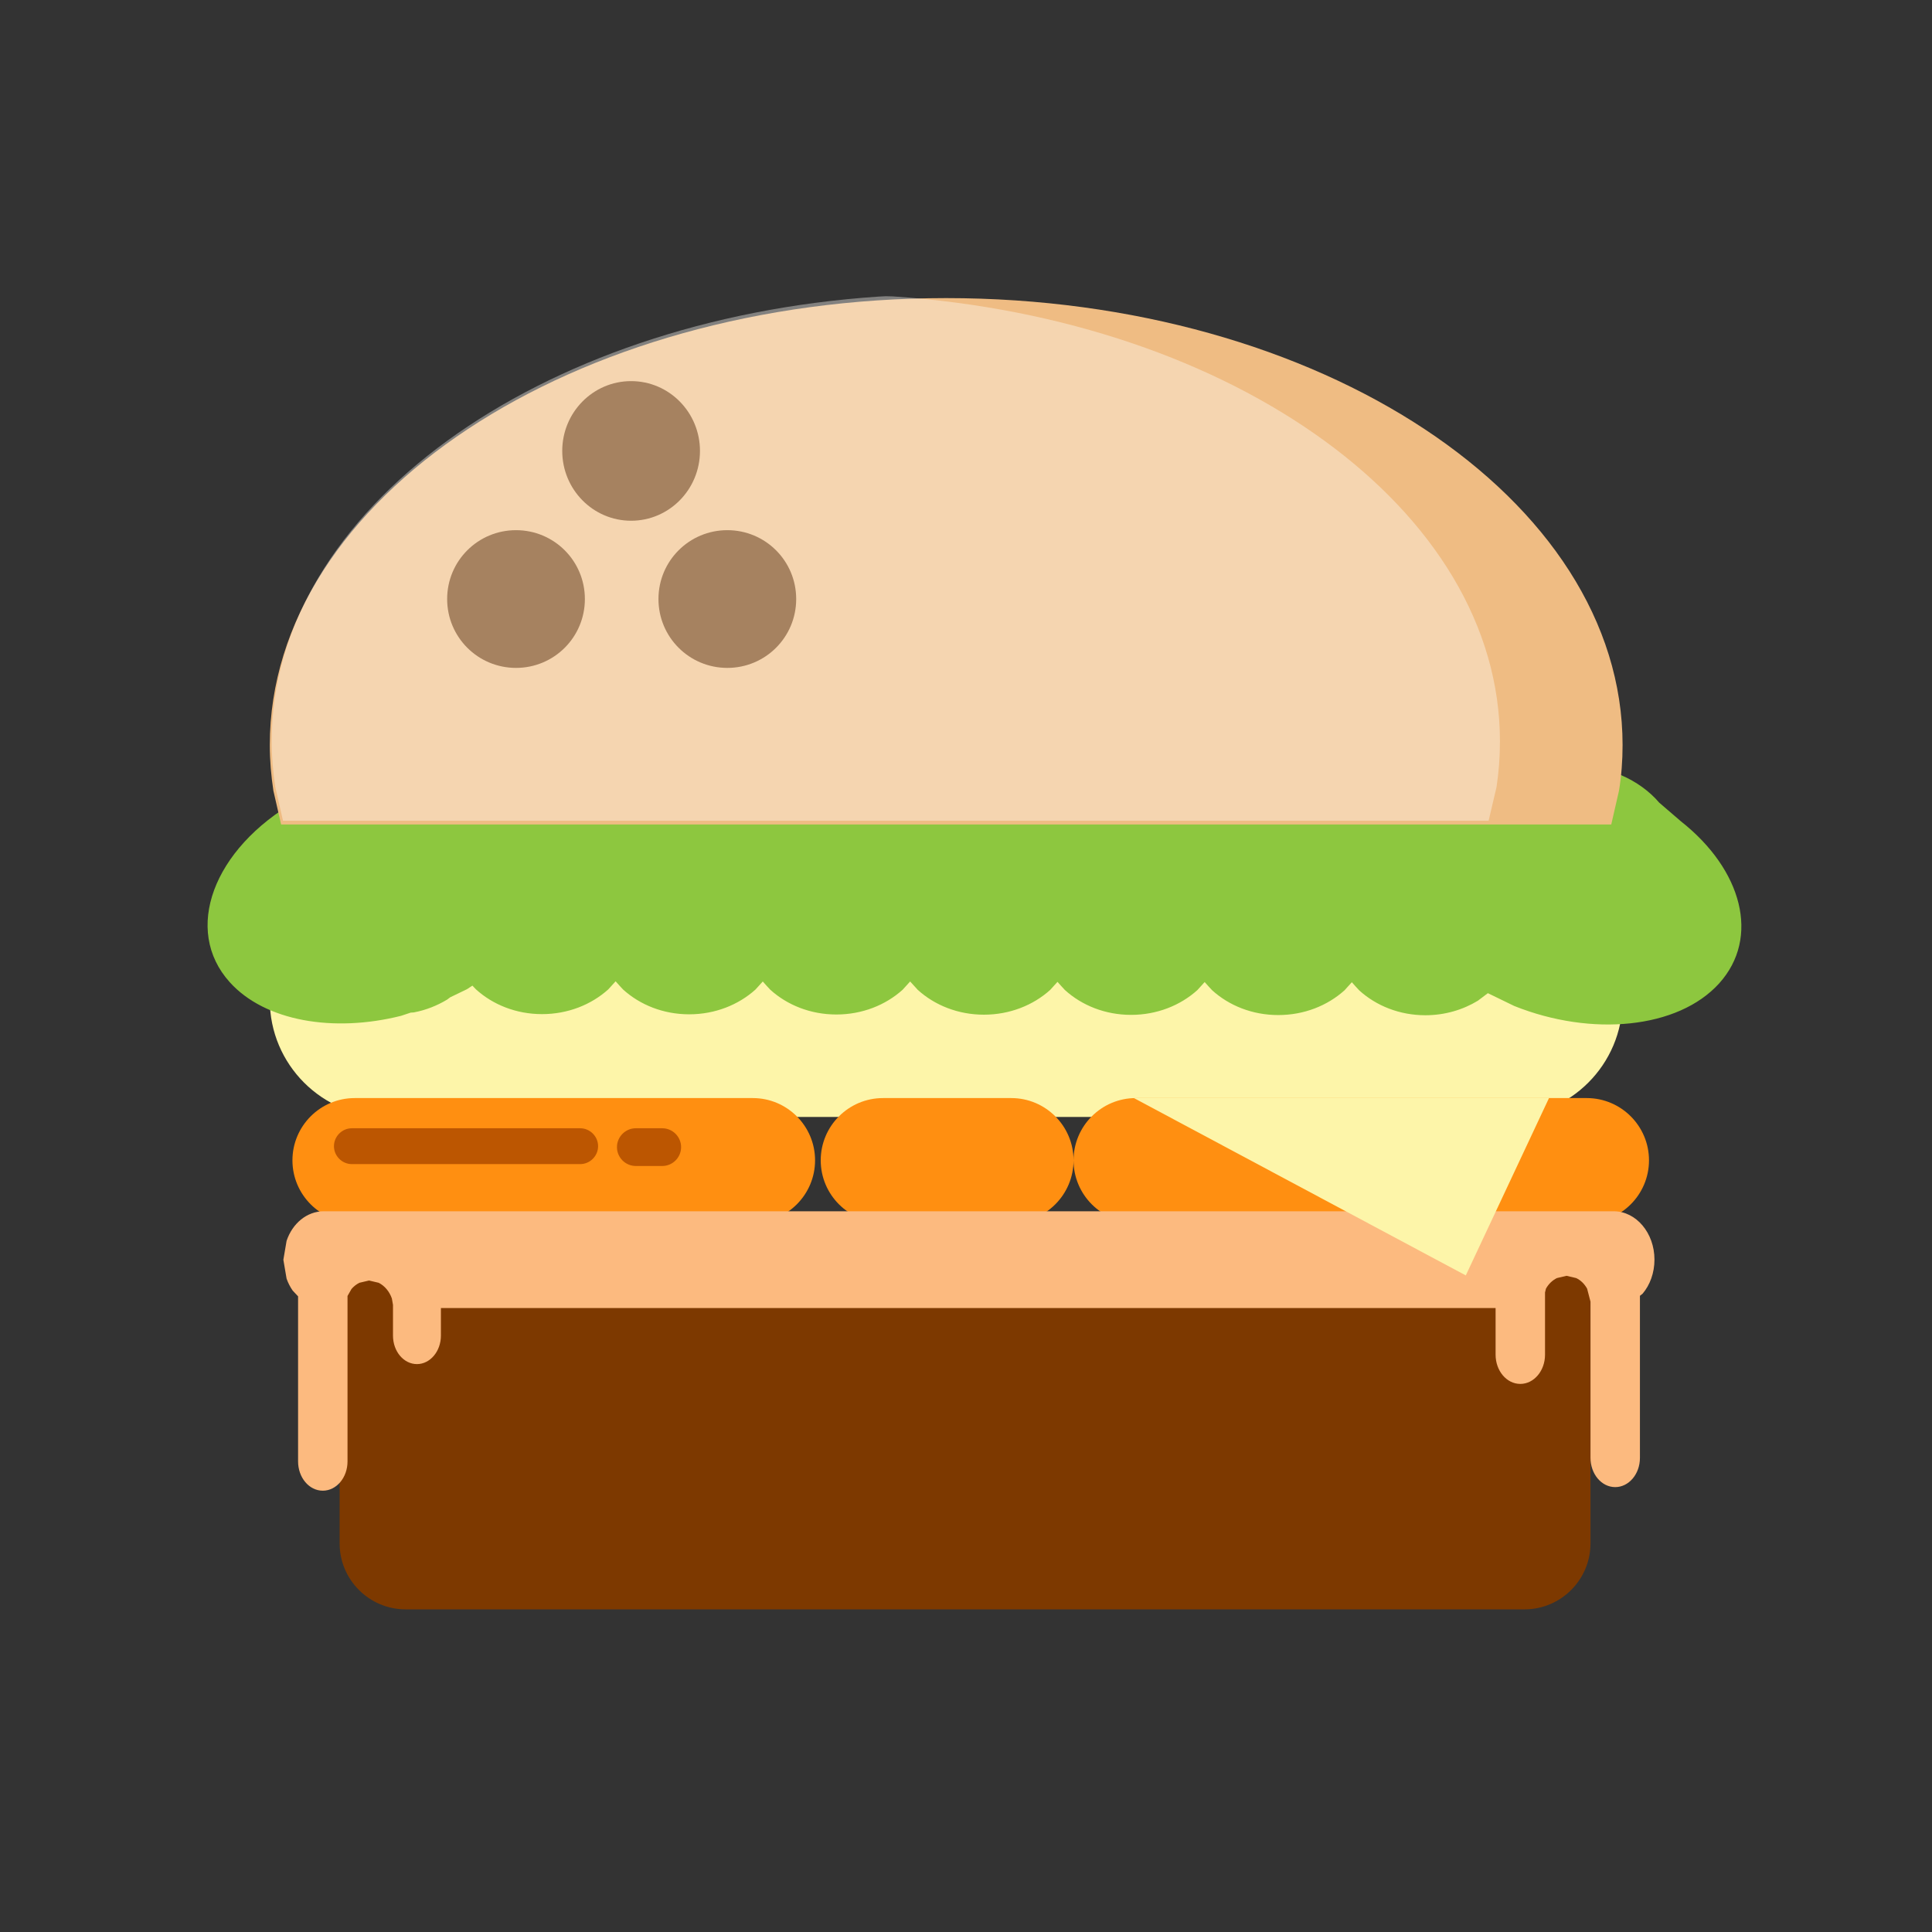 <?xml version="1.0" standalone="no"?><!DOCTYPE svg PUBLIC "-//W3C//DTD SVG 1.1//EN" "http://www.w3.org/Graphics/SVG/1.1/DTD/svg11.dtd"><svg t="1661265576034" class="icon" viewBox="0 0 1024 1024" version="1.1" xmlns="http://www.w3.org/2000/svg" p-id="2545" xmlns:xlink="http://www.w3.org/1999/xlink" width="200" height="200"><rect x="0" y="0" width="1024" height="1024" fill="#333333" stroke="none"/><defs><style type="text/css">@font-face { font-family: feedback-iconfont; src: url("//at.alicdn.com/t/font_1031158_u69w8yhxdu.woff2?t=1630033759944") format("woff2"), url("//at.alicdn.com/t/font_1031158_u69w8yhxdu.woff?t=1630033759944") format("woff"), url("//at.alicdn.com/t/font_1031158_u69w8yhxdu.ttf?t=1630033759944") format("truetype"); }
</style></defs><path d="M180 678c0-19.3 15.7-35 35-35h593c19.3 0 35 15.7 35 35v140c0 19.3-15.7 35-35 35H215c-19.3 0-35-15.7-35-35V678z" fill="#7D3900" p-id="2546"></path><path d="M143 530c0-34.2 27.8-62 62-62h593c34.2 0 62 27.8 62 62s-27.8 62-62 62H205c-34.2 0-62-27.8-62-62z" fill="#FDF5A9" p-id="2547"></path><path d="M874 615c0-18.2-14.8-33-33-33H602c-18.2 0-33 14.8-33 33s14.8 33 33 33h239c18.2 0 33-14.8 33-33zM569 615c0-18.2-14.8-33-33-33h-68c-18.2 0-33 14.8-33 33s14.8 33 33 33h68c18.2 0 33-14.8 33-33zM432 615c0-18.2-14.8-33-33-33H188c-18.2 0-33 14.8-33 33s14.8 33 33 33h211c18.2 0 33-14.8 33-33z" fill="#FF8F11" p-id="2548"></path><path d="M177 607.5c0-5.2 4.3-9.5 9.5-9.5h121c5.2 0 9.5 4.3 9.5 9.5s-4.3 9.5-9.5 9.5h-121c-5.2 0-9.5-4.3-9.5-9.5zM327 608c0-5.5 4.5-10 10-10h14c5.5 0 10 4.5 10 10s-4.5 10-10 10h-14c-5.5 0-10-4.5-10-10z" fill="#BC5601" p-id="2549"></path><path d="M222.8 405l609.1 0.3c19.7 0 37.2 8 47.5 20.1l11.5 9.9c32.6 25.7 42.1 61.7 20.3 85.9-21.8 24.1-67.6 28.4-108.6 12l-14-6.8-5.3 4c-7.9 4.8-17.5 7.7-27.8 7.7-13.7 0-26.1-5-35.1-13.2-1.3-1.4-2.6-2.8-3.9-4.3l-3.9 4.3c-9 8.1-21.4 13.1-35.1 13.1-13.7 0-26.1-5-35.1-13.2-1.3-1.4-2.6-2.8-3.9-4.3l-3.9 4.3c-9 8.1-21.4 13.1-35.1 13.1-13.7 0-26.1-5-35.1-13.2-1.3-1.4-2.6-2.8-3.9-4.3l-3.9 4.3c-9 8.1-21.4 13.1-35.1 13.1-13.7 0-26.1-5-35.1-13.2l-4-4.4-4 4.4c-9 8.1-21.4 13.1-35.1 13.1s-26.1-5-35.1-13.2c-1.3-1.4-2.6-2.8-3.9-4.3l-3.9 4.3c-9 8.1-21.4 13.1-35.1 13.1s-26.1-5-35.1-13.2c-1.3-1.4-2.6-2.8-3.9-4.3l-3.9 4.3c-9 8.1-21.4 13.1-35.1 13.1s-26.1-5-35.1-13.2c-0.6-0.6-1.2-1.3-1.8-1.9l-2.9 1.9-8.9 4.3-1.6 1.2c-5.3 3.2-11.3 5.6-17.7 6.8l-1.6 0.1-5.1 1.7c-35.8 9-72.1 2.9-90.8-17.8-24.9-27.6-9-70.7 35.5-96.2 11.1-6.4 23-11.1 34.9-14.1l30.6-5.3z" fill="#8DC73F" p-id="2550"></path><path d="M501.5 158c198 0 358.5 106.1 358.5 236.9 0 8.2-0.6 16.3-1.9 24.2L854 437H149l-4.1-17.9c-1.2-8-1.9-16-1.9-24.2C143 264.1 303.5 158 501.5 158z" fill="#EFBC83" p-id="2551"></path><path d="M298 239c0-20.4 16.3-37 36.5-37s36.5 16.6 36.5 37-16.3 37-36.5 37-36.5-16.6-36.5-37zM237 317.5c0-20.2 16.3-36.5 36.5-36.5s36.5 16.3 36.5 36.5-16.3 36.5-36.5 36.5-36.5-16.3-36.5-36.5zM349 317.5c0-20.2 16.3-36.5 36.5-36.5s36.5 16.3 36.5 36.5-16.3 36.5-36.5 36.5-36.5-16.3-36.5-36.5z" fill="#6D3400" p-id="2552"></path><path d="M171.6 642h683.7c11.9 0 21.6 11.5 21.6 25.6 0 7.1-2.4 13.5-6.3 18.1l-1.4 1.1v85.9c0 8.6-5.9 15.5-13.1 15.5-7.3 0-13.1-7-13.1-15.5v-82.8l-1.8-6.9c-1.4-2.5-3.4-4.5-5.8-5.6l-5.1-1.2-5.1 1.2c-2.4 1.2-4.4 3.1-5.8 5.6l-0.5 2v33c0 8.6-5.9 15.5-13.1 15.5-7.3 0-13.1-7-13.1-15.5v-24.7h-559v14.6c0 8.3-5.7 15.1-12.7 15.1-7 0-12.7-6.7-12.7-15.1v-16.3l-0.6-3.4c-1.3-3.7-3.8-6.7-7-8.3l-5.1-1.2-5.1 1.2c-1.6 0.8-3 1.9-4.2 3.3l-2.1 3.7v87.7c0 8.6-5.9 15.5-13.1 15.5-7.3 0-13.1-7-13.1-15.5v-87.5l-2.9-3.1c-1.3-1.9-2.4-4-3.2-6.3l-1.7-10 1.7-10c3.1-9.3 10.8-15.7 19.7-15.7z" fill="#FCBA7F" p-id="2553"></path><path d="M601 582l175.9 94 44.1-94H601z" fill="#FDF5A9" p-id="2554"></path><path d="M469.5 157l3.8 0.1C654 169.3 795 270.2 795 392.9c0 8.2-0.6 16.3-1.8 24.2L789 435H150l-4.1-17.9c-1.2-8-1.9-16-1.9-24.2 0-122.7 141-223.6 321.7-235.7l3.8-0.2z" fill="#FFFDF8" fill-opacity=".388" p-id="2555"></path></svg>